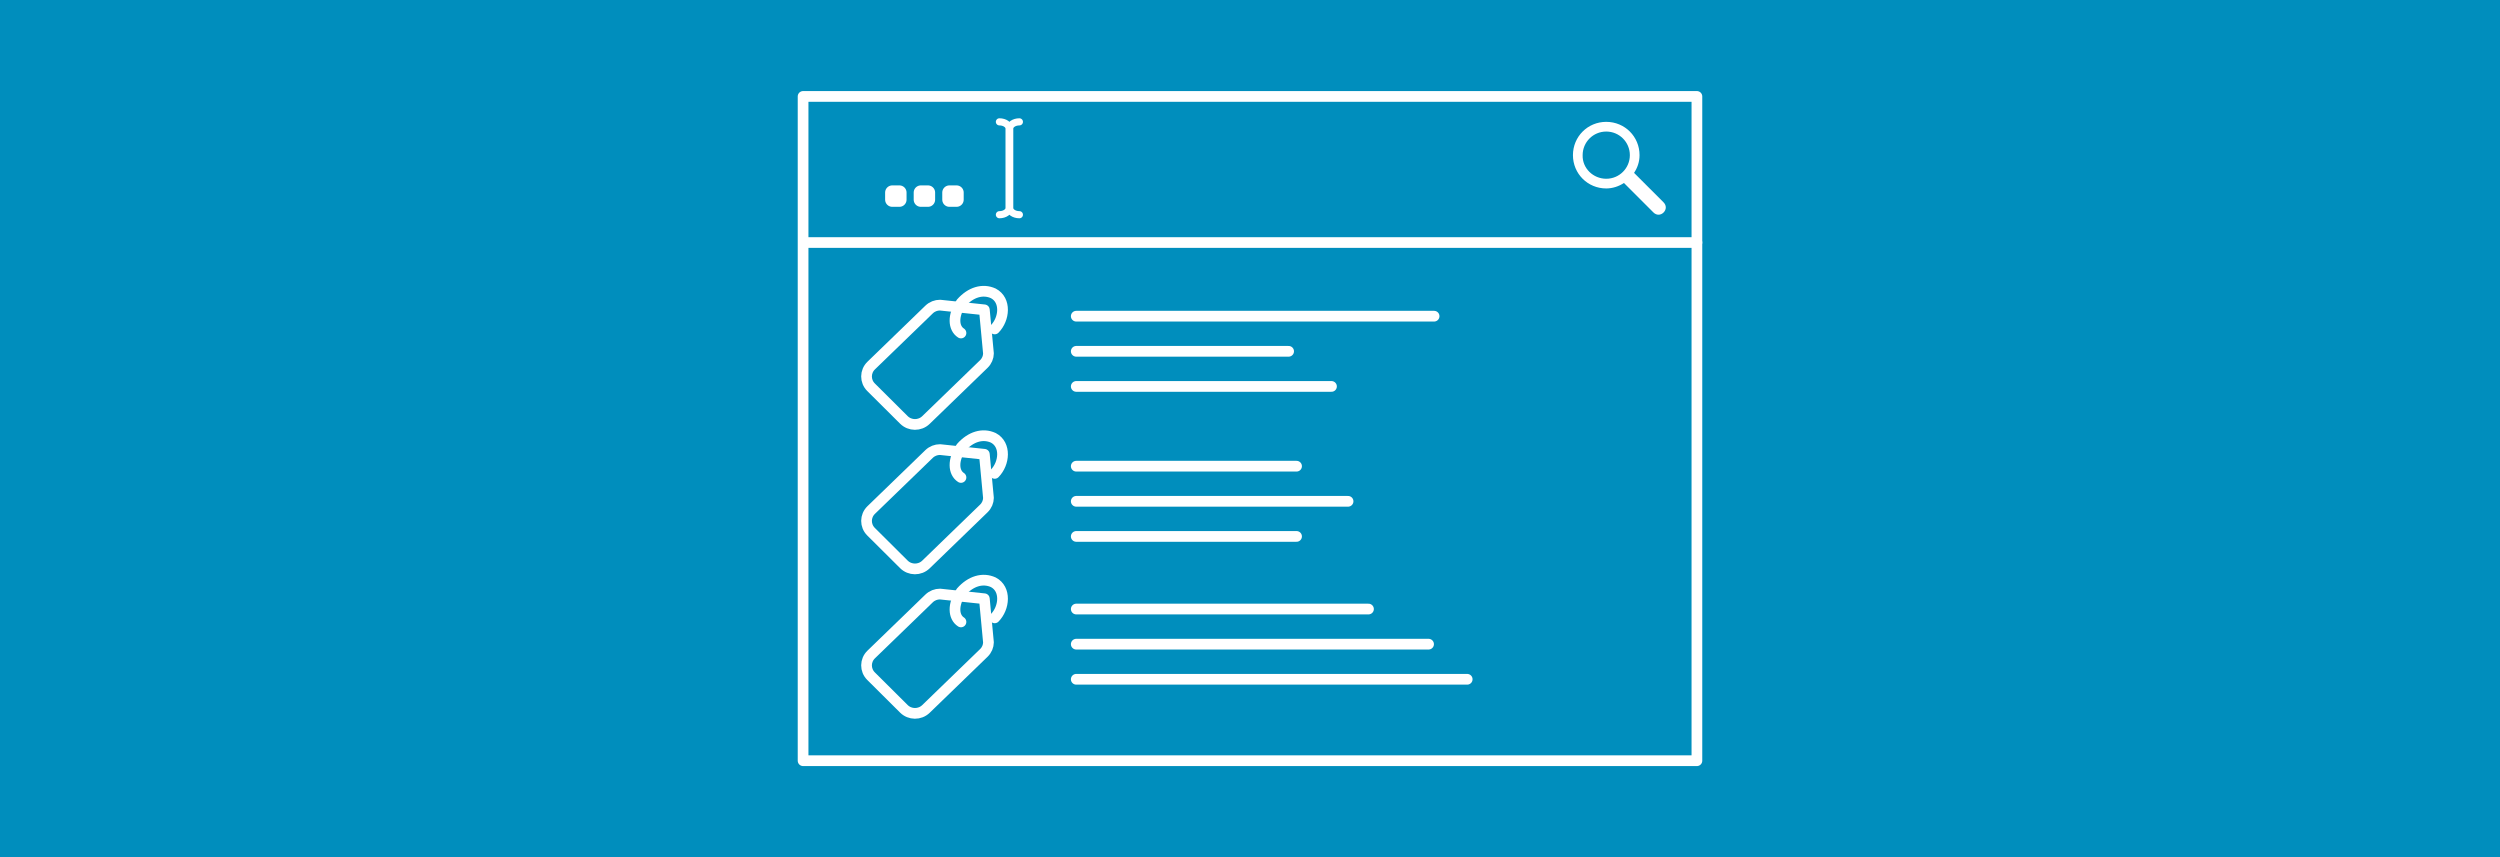<?xml version="1.0" encoding="UTF-8" standalone="no"?><!DOCTYPE svg PUBLIC "-//W3C//DTD SVG 1.1//EN" "http://www.w3.org/Graphics/SVG/1.1/DTD/svg11.dtd"><svg width="100%" height="100%" viewBox="0 0 350 120" version="1.1" xmlns="http://www.w3.org/2000/svg" xmlns:xlink="http://www.w3.org/1999/xlink" xml:space="preserve" xmlns:serif="http://www.serif.com/" style="fill-rule:evenodd;clip-rule:evenodd;stroke-linecap:round;stroke-linejoin:round;stroke-miterlimit:5;"><rect x="0" y="0" width="350" height="120" style="fill:#008ebd;"/><g><path d="M134.536,46.621c-1.076,-0.689 -1.171,-2.453 0.033,-4.219c1.329,-1.501 3.006,-2.01 4.5,-1.329c1.812,0.958 1.558,3.583 0.188,4.978" style="fill:#3c5862;fill-opacity:0;stroke:#fff;stroke-width:1.5px;"/><path d="M138.385,49.48c-0.007,0.532 -0.224,1.068 -0.646,1.477l-8.109,7.849c-0.858,0.831 -2.241,0.821 -3.087,-0.02l-4.599,-4.575c-0.846,-0.841 -0.836,-2.199 0.021,-3.029l8.109,-7.849c0.422,-0.409 0.972,-0.614 1.527,-0.615l6.209,0.659l0.575,6.103Z" style="fill:#3c5862;fill-opacity:0;stroke:#fff;stroke-width:1.5px;stroke-miterlimit:1.5;"/></g><g><path d="M134.536,66.845c-1.076,-0.689 -1.171,-2.453 0.033,-4.219c1.329,-1.5 3.006,-2.01 4.5,-1.329c1.812,0.958 1.558,3.583 0.188,4.978" style="fill:#3c5862;fill-opacity:0;stroke:#fff;stroke-width:1.5px;"/><path d="M138.385,69.704c-0.007,0.532 -0.224,1.069 -0.646,1.477l-8.109,7.85c-0.858,0.83 -2.241,0.821 -3.087,-0.021l-4.599,-4.575c-0.846,-0.841 -0.836,-2.198 0.021,-3.029l8.109,-7.849c0.422,-0.408 0.972,-0.614 1.527,-0.615l6.209,0.659l0.575,6.103Z" style="fill:#3c5862;fill-opacity:0;stroke:#fff;stroke-width:1.5px;stroke-miterlimit:1.5;"/></g><g><path d="M134.536,87.069c-1.076,-0.689 -1.171,-2.453 0.033,-4.218c1.329,-1.501 3.006,-2.011 4.5,-1.33c1.812,0.958 1.558,3.583 0.188,4.978" style="fill:#3c5862;fill-opacity:0;stroke:#fff;stroke-width:1.5px;"/><path d="M138.385,89.928c-0.007,0.533 -0.224,1.069 -0.646,1.478l-8.109,7.849c-0.858,0.83 -2.241,0.821 -3.087,-0.021l-4.599,-4.574c-0.846,-0.842 -0.836,-2.199 0.021,-3.029l8.109,-7.85c0.422,-0.408 0.972,-0.613 1.527,-0.614l6.209,0.658l0.575,6.103Z" style="fill:#3c5862;fill-opacity:0;stroke:#fff;stroke-width:1.5px;stroke-miterlimit:1.5;"/></g><path d="M224.874,17.059c2.597,0 4.662,2.066 4.662,4.662c0,0.944 -0.295,1.771 -0.767,2.479l4.133,4.133c0.413,0.413 0.413,1.003 0,1.416c-0.413,0.413 -1.003,0.413 -1.416,0l-4.133,-4.133c-0.709,0.472 -1.594,0.767 -2.479,0.767c-2.597,0 -4.662,-2.065 -4.662,-4.662c0,-2.596 2.065,-4.662 4.662,-4.662Zm0,7.967c1.829,0 3.305,-1.475 3.305,-3.305c0,-1.829 -1.476,-3.305 -3.305,-3.305c-1.829,0 -3.305,1.476 -3.305,3.305c-0.059,1.83 1.476,3.305 3.305,3.305Z" style="fill:#fff;"/><rect x="112.432" y="13.5" width="125.135" height="93" style="fill:none;stroke:#fff;stroke-width:1.5px;stroke-miterlimit:1.5;"/><path d="M112.917,33.955l124.651,0" style="fill:none;stroke:#fff;stroke-width:1.5px;stroke-miterlimit:1.5;"/><g><path d="M139.917,30.059c0.746,0 1.353,-0.42 1.353,-0.937l0,-11.126c0,-0.517 -0.607,-0.937 -1.353,-0.937" style="fill:none;stroke:#fff;stroke-width:1px;stroke-miterlimit:1.5;"/><path d="M142.714,17.059c-0.747,0 -1.353,0.42 -1.353,0.937l0,11.126c0,0.517 0.606,0.937 1.353,0.937" style="fill:none;stroke:#fff;stroke-width:1px;stroke-miterlimit:1.5;"/><rect x="128.917" y="26.955" width="1" height="1" style="fill:none;stroke:#fff;stroke-width:2px;stroke-miterlimit:1.5;"/><rect x="132.917" y="26.955" width="1" height="1" style="fill:none;stroke:#fff;stroke-width:2px;stroke-miterlimit:1.5;"/><rect x="124.917" y="26.955" width="1" height="1" style="fill:none;stroke:#fff;stroke-width:2px;stroke-miterlimit:1.5;"/></g><path d="M150.676,44.266l50.098,0" style="fill:none;fill-rule:nonzero;stroke:#fff;stroke-width:1.5px;stroke-miterlimit:10;"/><path d="M150.676,49.183l29.732,0" style="fill:none;fill-rule:nonzero;stroke:#fff;stroke-width:1.5px;stroke-miterlimit:10;"/><path d="M150.676,54.099l35.732,0" style="fill:none;fill-rule:nonzero;stroke:#fff;stroke-width:1.5px;stroke-miterlimit:10;"/><path d="M150.676,65.266l30.842,0" style="fill:none;fill-rule:nonzero;stroke:#fff;stroke-width:1.5px;stroke-miterlimit:10;"/><path d="M150.676,70.183l38.053,0" style="fill:none;fill-rule:nonzero;stroke:#fff;stroke-width:1.5px;stroke-miterlimit:10;"/><path d="M150.676,75.099l30.842,0" style="fill:none;fill-rule:nonzero;stroke:#fff;stroke-width:1.5px;stroke-miterlimit:10;"/><path d="M150.676,85.266l40.912,0" style="fill:none;fill-rule:nonzero;stroke:#fff;stroke-width:1.5px;stroke-miterlimit:10;"/><path d="M150.676,90.183l49.324,0" style="fill:none;fill-rule:nonzero;stroke:#fff;stroke-width:1.5px;stroke-miterlimit:10;"/><path d="M150.676,95.099l54.732,0" style="fill:none;fill-rule:nonzero;stroke:#fff;stroke-width:1.5px;stroke-miterlimit:10;"/></svg>